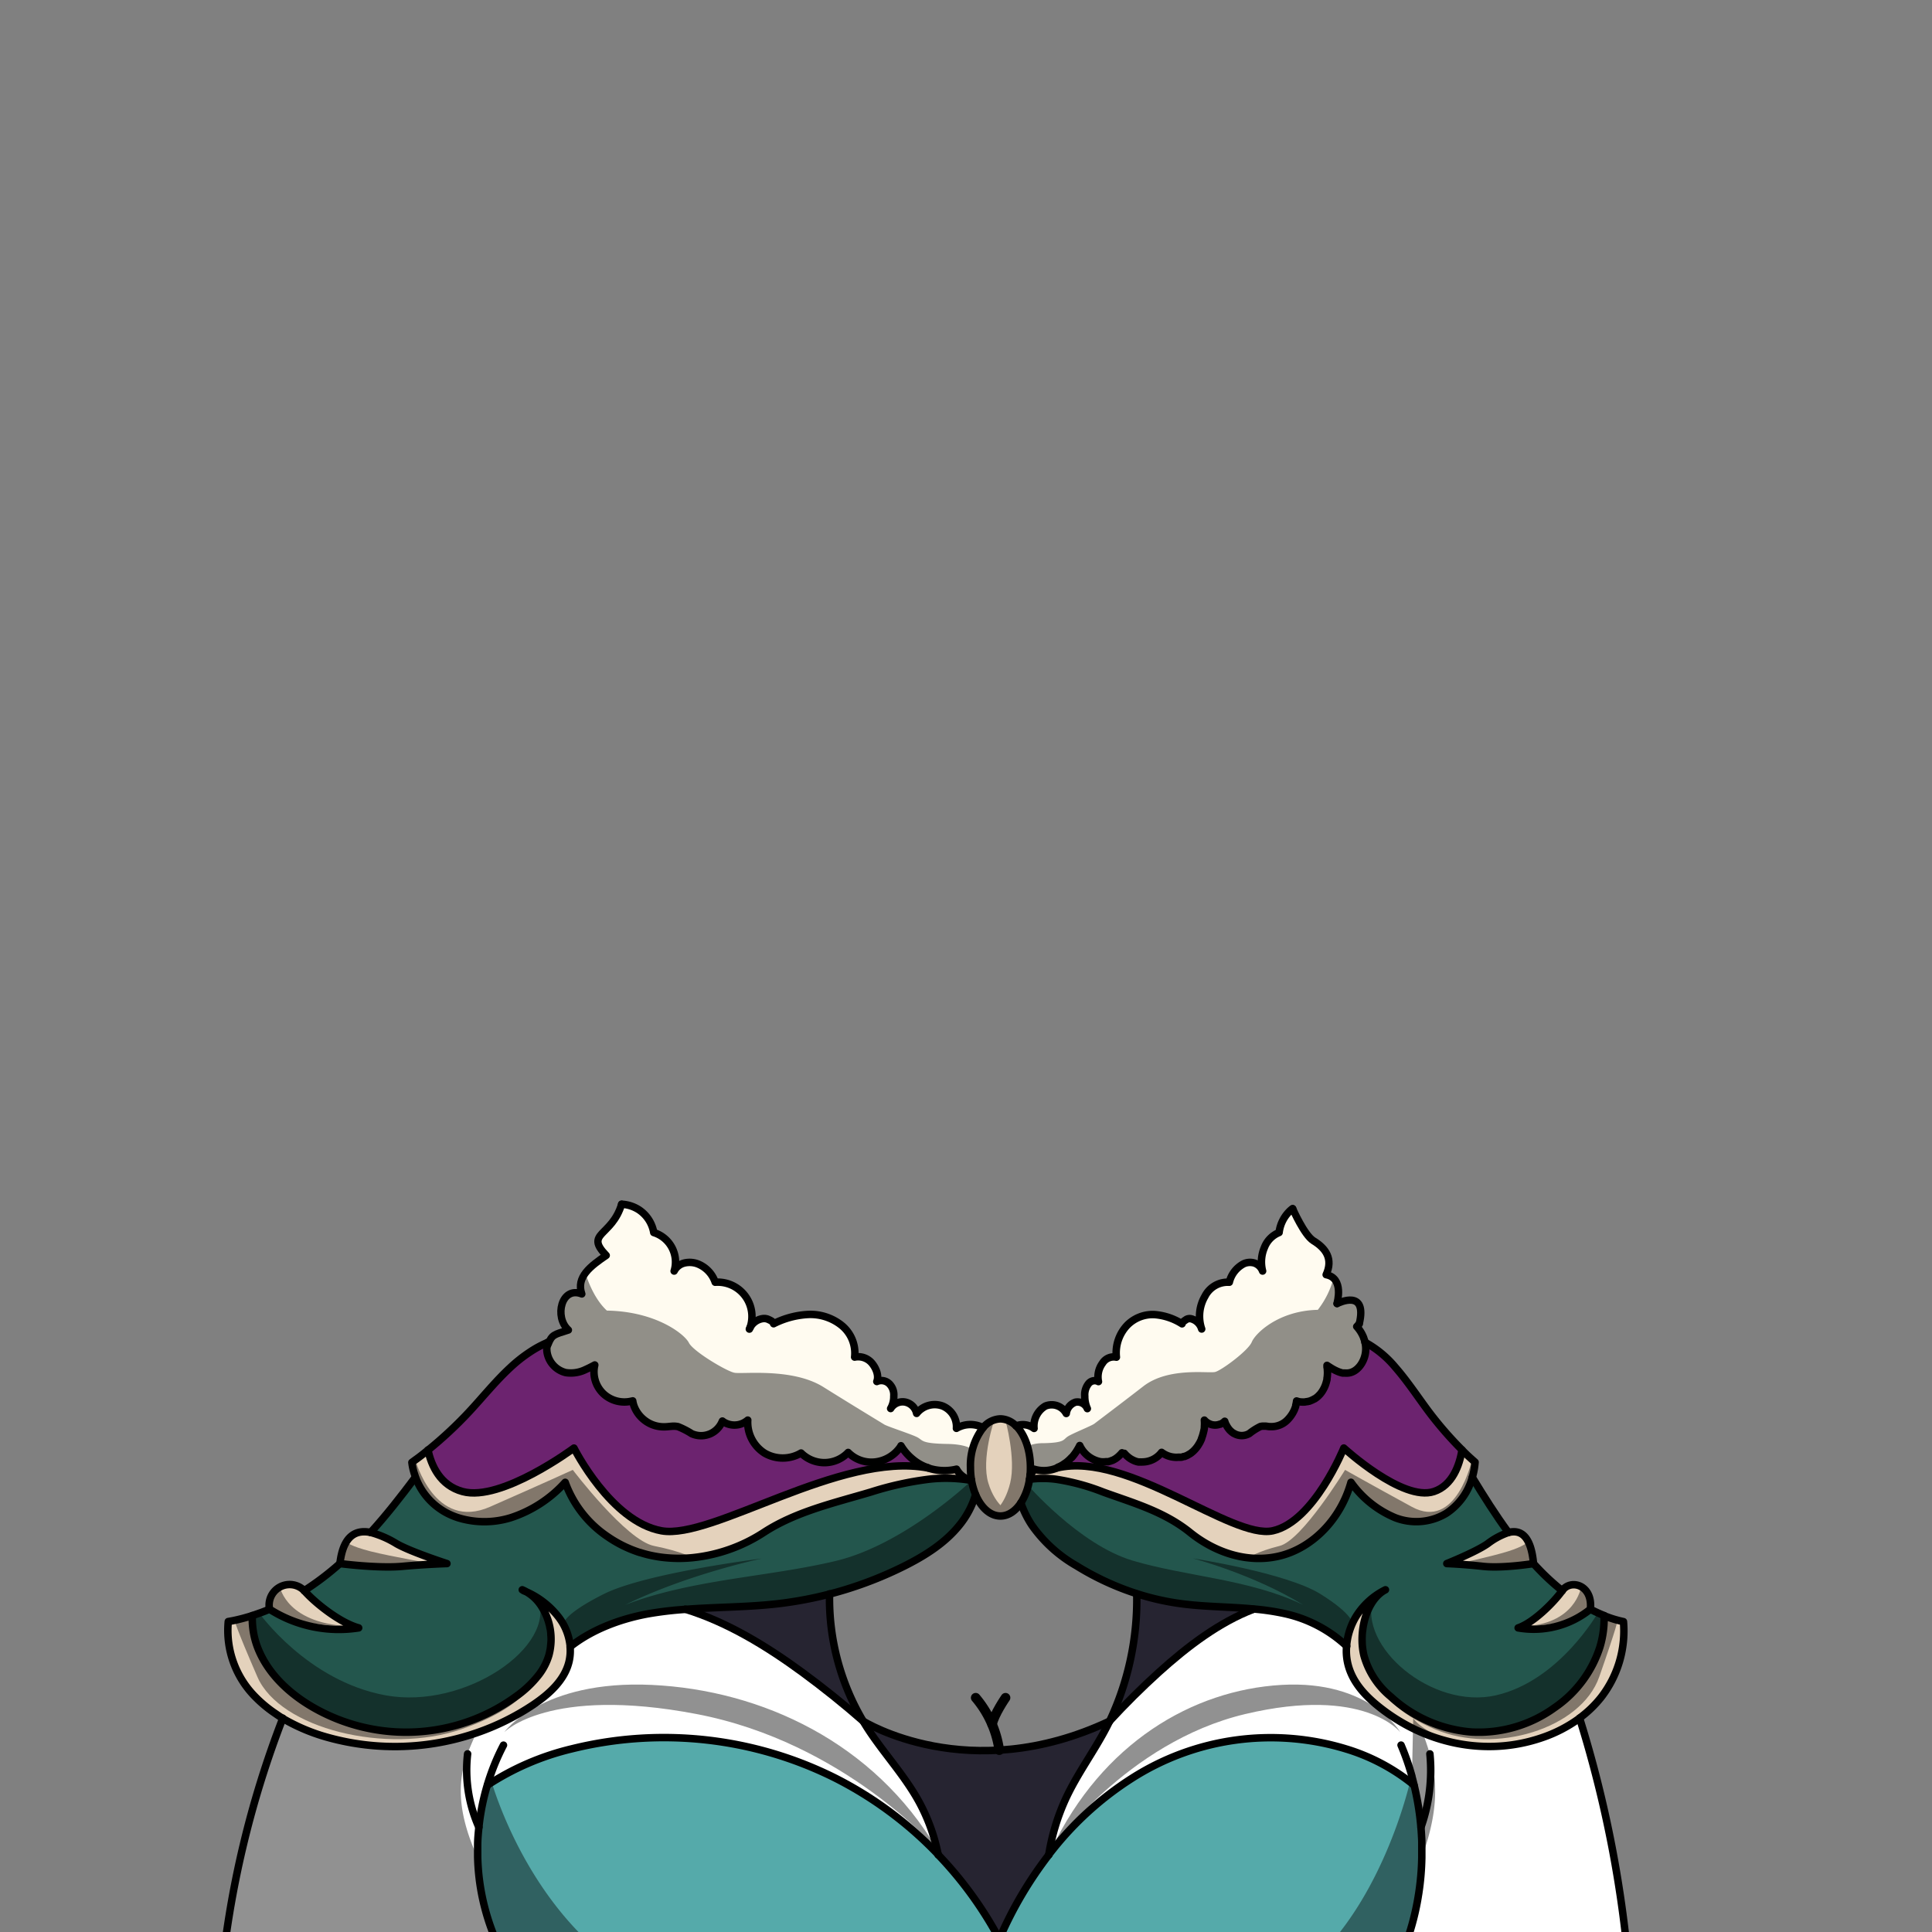 <svg xmlns="http://www.w3.org/2000/svg" viewBox="0 0 432 432">
  <rect x="0" y="0" width="432" height="432" fill="#808080" stroke="none"/>
  <defs>
    <style>.BUNTAI_OTTER_OUTFIT_BUNTAI_OTTER_OUTFIT_22_cls-1{isolation:isolate;}.BUNTAI_OTTER_OUTFIT_BUNTAI_OTTER_OUTFIT_22_cls-2{fill:#fff;}.BUNTAI_OTTER_OUTFIT_BUNTAI_OTTER_OUTFIT_22_cls-3{fill:#6c236f;}.BUNTAI_OTTER_OUTFIT_BUNTAI_OTTER_OUTFIT_22_cls-4{fill:#e4d2bc;}.BUNTAI_OTTER_OUTFIT_BUNTAI_OTTER_OUTFIT_22_cls-5{fill:#5aa;}.BUNTAI_OTTER_OUTFIT_BUNTAI_OTTER_OUTFIT_22_cls-6{fill:#fffbf0;}.BUNTAI_OTTER_OUTFIT_BUNTAI_OTTER_OUTFIT_22_cls-7{fill:#23564d;}.BUNTAI_OTTER_OUTFIT_BUNTAI_OTTER_OUTFIT_22_cls-8{fill:#262431;}.BUNTAI_OTTER_OUTFIT_BUNTAI_OTTER_OUTFIT_22_cls-10,.BUNTAI_OTTER_OUTFIT_BUNTAI_OTTER_OUTFIT_22_cls-12,.BUNTAI_OTTER_OUTFIT_BUNTAI_OTTER_OUTFIT_22_cls-9{fill:none;stroke:#000;stroke-linecap:round;stroke-linejoin:round;}.BUNTAI_OTTER_OUTFIT_BUNTAI_OTTER_OUTFIT_22_cls-9{stroke-width:1.67px;}.BUNTAI_OTTER_OUTFIT_BUNTAI_OTTER_OUTFIT_22_cls-10{stroke-width:1.64px;}.BUNTAI_OTTER_OUTFIT_BUNTAI_OTTER_OUTFIT_22_cls-11{opacity:0.43;mix-blend-mode:multiply;}.BUNTAI_OTTER_OUTFIT_BUNTAI_OTTER_OUTFIT_22_cls-12{stroke-width:2.15px;}</style>
  </defs>
  <g class="BUNTAI_OTTER_OUTFIT_BUNTAI_OTTER_OUTFIT_22_cls-1">
    <g id="outfit">
      <path class="BUNTAI_OTTER_OUTFIT_BUNTAI_OTTER_OUTFIT_22_cls-2" d="M364.42,442.71h-53.6l-.11-.06.11-.22.05-.1a58.24,58.24,0,0,0,6.17-17.9v0l.18-1.11a59,59,0,0,0,.68-8c0-.45,0-.9,0-1.35s0-.71,0-1.06,0-.63,0-.94c0-.61-.05-1.21-.08-1.8a62.34,62.34,0,0,0-1.64-11L316,399l-.61-.5a44.56,44.56,0,0,0-14.44-7.45,57.65,57.65,0,0,0-47.84,6.58,72.19,72.19,0,0,0-18.57,17.09,47.86,47.86,0,0,1,3.77-12.49c2.64-5.7,6.31-10.55,9.17-16.07.22-.43.44-.87.65-1.31q5.31-5.75,11-10.92c6.49-5.86,13.59-11.22,21.19-14.11a52.56,52.56,0,0,1,6.79,1,29.61,29.61,0,0,1,14,7.31,12.38,12.38,0,0,0,.19,3.38c.81,4.15,3.61,7.23,6.48,9.62a41.67,41.67,0,0,0,8.1,5.28c.74.37,1.49.71,2.24,1a37.21,37.21,0,0,0,26.63,1.07,30.67,30.67,0,0,0,8.44-4.36A263.53,263.53,0,0,1,364.42,442.71Z" />
      <path class="BUNTAI_OTTER_OUTFIT_BUNTAI_OTTER_OUTFIT_22_cls-3" d="M326.92,324.21c-.59,3.45-2.16,7.93-6.29,9.3-7,2.34-20.15-9.73-20.15-9.73s-6.66,16.46-15.86,18.5-32.34-17.74-48.2-14.06c.19-.08.36-.15.55-.25a10.22,10.22,0,0,0,4.33-4.67,6.44,6.44,0,0,0,4.62,3.62,5.33,5.33,0,0,0,5-2.12,5.21,5.21,0,0,0,8.53.13,5.49,5.49,0,0,0,6.64,0,8.92,8.92,0,0,0,3-7.36,3.14,3.14,0,0,0,4.59.21,4.84,4.84,0,0,0,2.27,2.89,3.43,3.43,0,0,0,3.26-.07,13.27,13.27,0,0,1,2.48-1.58,8.55,8.55,0,0,1,2.42.05,5,5,0,0,0,3.77-1.62,7.29,7.29,0,0,0,2-4.19,4.86,4.86,0,0,0,5.31-1.59,7.88,7.88,0,0,0,1.51-6.43c1.64,1.08,3.44,2.15,5.25,1.69s3.11-2.41,3.39-4.57a6.1,6.1,0,0,0-.13-2.22,23.3,23.3,0,0,1,6.79,5.6c2.68,3.06,5,6.6,7.47,9.91A81.17,81.17,0,0,0,326.92,324.21Z" />
      <path class="BUNTAI_OTTER_OUTFIT_BUNTAI_OTTER_OUTFIT_22_cls-4" d="M230.4,328.1c0,.59,0,1.18-.09,1.75,0,.28-.06.57-.1.85a13.42,13.42,0,0,1-1.94,5.35c-1.2,1.81-2.8,2.93-4.57,2.93-2.32,0-4.36-1.91-5.56-4.81a14.83,14.83,0,0,1-.9-3.15h0a17.14,17.14,0,0,1-.24-2.91,13.78,13.78,0,0,1,2.81-8.85,5.17,5.17,0,0,1,3.89-2,4.94,4.94,0,0,1,3.51,1.62h0C229.12,320.75,230.4,324.18,230.4,328.1Z" />
      <path class="BUNTAI_OTTER_OUTFIT_BUNTAI_OTTER_OUTFIT_22_cls-5" d="M317.92,414c0,.45,0,.9,0,1.35a59,59,0,0,1-.68,8l-.18,1.11v0a58.24,58.24,0,0,1-6.17,17.9l-.05.1-.11.22a48.76,48.76,0,0,1-7,9.73c-21.68,23.84-64.25,10.54-68.64,3.82-.81-1.25-1.6-2.55-2.33-3.82h0c-2.58-4.48-4.6-8.78-5.33-10.36l-.29-.64a81.13,81.13,0,0,0-3.69-7.84,87.25,87.25,0,0,1,11.07-18.81h0a72.19,72.19,0,0,1,18.57-17.09,57.65,57.65,0,0,1,47.84-6.58,44.56,44.56,0,0,1,14.44,7.45l.61.5.2.16a62.34,62.34,0,0,1,1.64,11c0,.59.06,1.19.08,1.8,0,.31,0,.62,0,.94S317.92,413.62,317.92,414Z" />
      <path class="BUNTAI_OTTER_OUTFIT_BUNTAI_OTTER_OUTFIT_22_cls-5" d="M223.44,433.54q-1.65,3.82-3,7.84a38.09,38.09,0,0,1-7.47,11c-9.94,10.19-25.56,14.27-44.93,12.49a123.56,123.56,0,0,1-43.74-12.49,51.45,51.45,0,0,1-16.65-29.08,49.4,49.4,0,0,1-.85-8.14c0-.44,0-.87,0-1.29s0-.83,0-1.25c0-1.35.13-2.71.27-4.05a51.26,51.26,0,0,1,1.88-9.41c.33-.23.67-.45,1-.66a60,60,0,0,1,17.82-7.45,84.5,84.5,0,0,1,82,23.67h0A85.35,85.35,0,0,1,223.44,433.54Z" />
      <path class="BUNTAI_OTTER_OUTFIT_BUNTAI_OTTER_OUTFIT_22_cls-6" d="M305.34,302.35c-.27,2.16-1.65,4.11-3.39,4.57a3.54,3.54,0,0,1-1.25.09l-.33,0a7.35,7.35,0,0,1-2.24-.86h0c-.49-.27-.95-.58-1.41-.88a2.51,2.51,0,0,1,0,.27v0c0,.2.06.41.08.62v.11a7.53,7.53,0,0,1-.09,1.9,7.25,7.25,0,0,1-1.55,3.51,1.88,1.88,0,0,1-.24.25l-.16.17a5.39,5.39,0,0,1-.86.67l-.06,0a3.74,3.74,0,0,1-.63.32,4.07,4.07,0,0,1-.58.22h0l-.31.08c-.21,0-.43.07-.64.09a3.11,3.11,0,0,1-.61,0h-.2a4.8,4.8,0,0,1-.64-.12h0l-.35-.11a4.51,4.51,0,0,1-.09.53c0,.15-.06.3-.1.44l0,.11a3.53,3.53,0,0,1-.15.46,3.66,3.66,0,0,1-.18.46v0h0c-.07.17-.16.34-.25.51a5.34,5.34,0,0,1-.41.68,5.6,5.6,0,0,1-.36.49q-.19.24-.42.48a5,5,0,0,1-3.77,1.62c-.27,0-.54,0-.8-.06l-.4-.05-.38,0h0a2.86,2.86,0,0,0-.82.08,13.34,13.34,0,0,0-2.49,1.58,3.61,3.61,0,0,1-.76.32h0a3.58,3.58,0,0,1-.92.13,3.42,3.42,0,0,1-1.56-.38,1.06,1.06,0,0,1-.2-.12l-.05,0a4.84,4.84,0,0,1-.46-.33l-.38-.35c-.05-.06-.11-.12-.16-.19a3,3,0,0,1-.22-.28.24.24,0,0,1-.06-.09,3.21,3.21,0,0,1-.29-.46l0,0h0c0-.06-.07-.13-.11-.2a2.39,2.39,0,0,1-.13-.28l-.09-.23a2.47,2.47,0,0,1-.1-.29,3.06,3.06,0,0,1-.76.55l-.22.1-.1,0h0a3.07,3.07,0,0,1-1.07.2,3,3,0,0,1-.59-.06,2.79,2.79,0,0,1-.85-.3,1.74,1.74,0,0,1-.26-.15,3.07,3.07,0,0,1-.5-.39c-.07-.06-.13-.14-.2-.21a9.53,9.53,0,0,1,0,1.51.5.5,0,0,1,0,.12c0,.29-.08.57-.14.86v0c-.06.24-.12.48-.19.72a1.82,1.82,0,0,1-.07.25c-.07.22-.14.43-.23.64v0c-.1.25-.21.48-.32.71a7.75,7.75,0,0,1-.79,1.27,3.76,3.76,0,0,1-.25.31,3.65,3.65,0,0,1-.27.3,6,6,0,0,1-.7.63,3.63,3.63,0,0,1-.55.35l-.23.14a3,3,0,0,1-.41.19l-.31.13-.09,0c-.15,0-.29.09-.44.12l-.22.05h-.14a.64.64,0,0,1-.2,0l-.3,0a5.46,5.46,0,0,1-3.75-1.09,5.49,5.49,0,0,1-4.29,2.15,4.65,4.65,0,0,1-1.68-.33,3.82,3.82,0,0,1-.46-.21,2.21,2.21,0,0,1-.34-.18,1.87,1.87,0,0,1-.32-.2,3.73,3.73,0,0,1-.46-.35,5.22,5.22,0,0,1-.43-.39,4.26,4.26,0,0,1-.35-.38L251,325l-.12-.15c-.11.13-.22.26-.34.38l-.22.22,0,0c-.13.13-.27.25-.4.36s-.28.22-.42.32l-.44.26-.39.19-.11.05-.3.11-.27.08a1.22,1.22,0,0,1-.26.06.78.78,0,0,1-.22,0,1.57,1.57,0,0,1-.3.05,4.85,4.85,0,0,1-1.26,0,6.46,6.46,0,0,1-4.63-3.62c-.1.2-.19.39-.3.57a4,4,0,0,1-.23.39,5.84,5.84,0,0,1-.33.53c-.16.23-.32.44-.48.65l-.06.08a5.54,5.54,0,0,1-.37.45l-.1.09c-.16.18-.34.36-.51.52l-.08.08c-.17.15-.34.3-.52.44a2.35,2.35,0,0,1-.32.23h0a7.25,7.25,0,0,1-1,.64c-.18.1-.36.17-.54.25h-.06a7.69,7.69,0,0,1-3.56.58l-.36,0a3.85,3.85,0,0,1-.49-.08l-.23,0-.53-.14a5,5,0,0,1-.88,1.34c.05-.57.08-1.16.08-1.75q0-.48,0-1c0-.16,0-.33,0-.49,0-.47-.09-.93-.17-1.38,0-.15,0-.3-.08-.45s0-.22-.07-.33c-.08-.38-.17-.74-.27-1.1s-.15-.45-.22-.67-.13-.37-.2-.54-.26-.59-.39-.87-.16-.32-.25-.47-.24-.43-.37-.62-.18-.27-.27-.4a8.08,8.08,0,0,0-.83-1,4.13,4.13,0,0,1,4,.56,5.18,5.18,0,0,1,2.52-5,3.71,3.71,0,0,1,4.68,1.66,3.05,3.05,0,0,1,2.1-2.54,2.39,2.39,0,0,1,2.61,1.45,6.48,6.48,0,0,1-.57-2.77,4,4,0,0,1,.8-2.76,1.77,1.77,0,0,1,2.26-.51,5.18,5.18,0,0,1,.91-4.13,2.94,2.94,0,0,1,3.1-1.33,9,9,0,0,1,2.38-7.11,8,8,0,0,1,6.06-2.42,13.4,13.4,0,0,1,6.24,2.07c.05-.44.67-.76,1-1a1.53,1.53,0,0,1,1.07-.12,3.33,3.33,0,0,1,2.32,2.28,8.83,8.83,0,0,1,.73-7.32,5.72,5.72,0,0,1,5.45-3.14,6.33,6.33,0,0,1,3.24-4.14,3.4,3.4,0,0,1,2.37-.15,3,3,0,0,1,1.83,1.79,8.13,8.13,0,0,1,.4-5.24,5.87,5.87,0,0,1,3.29-3.37,8.09,8.09,0,0,1,2.58-5,3.79,3.79,0,0,1,.45-.34c.12.29,2.55,5.83,4.58,7.13,2.86,1.75,4.5,4.13,2.89,7.63a3.29,3.29,0,0,1,1.66.77c1.88,1.72.83,5.43.76,5.69.32-.16,6.83-3.37,4.93,4.57a6.91,6.91,0,0,1-.51.57,8.08,8.08,0,0,1,1.56,2.53c0,.11.07.22.11.33s.13.43.18.65A6.33,6.33,0,0,1,305.34,302.35Z" />
      <path class="BUNTAI_OTTER_OUTFIT_BUNTAI_OTTER_OUTFIT_22_cls-6" d="M219.81,319.25c-.15.18-.3.36-.44.56a4.43,4.43,0,0,0-.29.42,10.48,10.48,0,0,0-1,1.92,3.66,3.66,0,0,0-.18.46,4.72,4.72,0,0,0-.18.53c-.05.16-.1.32-.14.48l-.12.43c-.1.4-.18.82-.25,1.24l-.12.81s0,.1,0,.15c0,.29-.06.58-.07.88s0,.64,0,1c0,.13,0,.26,0,.39s0,.35,0,.52,0,.42,0,.63c0,.42.09.84.15,1.24,0,0,0,.09,0,.13h-.18a5.05,5.05,0,0,1-.55-.18l-.11,0-.3-.14a3.07,3.07,0,0,1-.31-.17,1.94,1.94,0,0,1-.24-.15l-.18-.13a3,3,0,0,1-.35-.27l0,0,0,0-.3-.29a4,4,0,0,1-.38-.44,2.07,2.07,0,0,1-.17-.24c-.08-.12-.16-.24-.23-.37l-.51.11h0l-.48.08a11.25,11.25,0,0,1-3.57,0c-.3-.05-.61-.11-.91-.19s-.6-.16-.9-.26h-.06l-.68-.25a10.59,10.59,0,0,1-2.57-1.53l-.07-.06a11.57,11.57,0,0,1-2.7-3.08l0,.05a7.94,7.94,0,0,1-5.68,3.57,7.34,7.34,0,0,1-6.13-2.12,7.33,7.33,0,0,1-5.23,2.28,7.44,7.44,0,0,1-5.3-2.15,8.06,8.06,0,0,1-8.19,0,8.19,8.19,0,0,1-3.73-7.36,4.55,4.55,0,0,1-4.57.82,3.82,3.82,0,0,1-1.1-.61,1.42,1.42,0,0,1-.08.18,5.17,5.17,0,0,1-2.73,2.71l-.23.08a5,5,0,0,1-3,.14,4.8,4.8,0,0,1-.83-.29,17.58,17.58,0,0,0-3.08-1.58,5.43,5.43,0,0,0-.81-.09c-.72,0-1.45.13-2.17.14a7,7,0,0,1-4.66-1.62,7.15,7.15,0,0,1-2.16-3s0,0,0,0a5.83,5.83,0,0,1-.3-1.18,1.73,1.73,0,0,1-.31.07h0a6.9,6.9,0,0,1-6.25-1.67,6.77,6.77,0,0,1-2-6.09c0-.11,0-.23.07-.34-.63.34-1.28.67-2,1,0,0,0,0,0,0a7.51,7.51,0,0,1-4.49.71,5.61,5.61,0,0,1-4.18-4.57,4.77,4.77,0,0,1,0-1.41l.18-.21v0c.91-2.35,1.37-2.26,4.6-3.31-3.23-2.89-1.57-9.88,3-8.06a4.71,4.71,0,0,1,.76-4.65,19.41,19.41,0,0,1,4.7-4c-4.94-5.07,1.26-4.2,3.43-11.44a7.79,7.79,0,0,1,4,1.33,7.7,7.7,0,0,1,3.18,5,6.89,6.89,0,0,1,4.56,8.61,3.49,3.49,0,0,1,2.26-1.79,5.11,5.11,0,0,1,2.92.15,6.73,6.73,0,0,1,4,4.14,7.67,7.67,0,0,1,7.8,10.14,3.82,3.82,0,0,1,2.7-2,2.28,2.28,0,0,1,1.32.12c.42.19,1.2.51,1.25,1a19.34,19.34,0,0,1,7.71-2.07,11.16,11.16,0,0,1,7.48,2.42,8,8,0,0,1,2.93,7.11,4,4,0,0,1,3.84,1.33c.92,1.09,1.65,2.8,1.12,4.13a2.53,2.53,0,0,1,2.79.51,3.48,3.48,0,0,1,1,2.76,5.27,5.27,0,0,1-.7,2.77,3.15,3.15,0,0,1,3.22-1.45,3.3,3.3,0,0,1,2.59,2.54,5.16,5.16,0,0,1,5.79-1.66,5,5,0,0,1,3.11,5,6.14,6.14,0,0,1,5.55-.34A3.17,3.17,0,0,1,219.81,319.25Z" />
      <path class="BUNTAI_OTTER_OUTFIT_BUNTAI_OTTER_OUTFIT_22_cls-7" d="M355.61,359.82A20.18,20.18,0,0,1,339.46,364c3.45-1.16,8-5.72,9.87-8.35a54,54,0,0,1-6.43-6.07s-6.9,1.11-11.29.62-8.1-.62-8.1-.62,6.45-2.58,9.11-4.43a16.17,16.17,0,0,1,4.67-2.52c-2.87-3.91-5.51-8.1-8.08-12.33a14.11,14.11,0,0,1-5.75,8,13,13,0,0,1-11.54,1,23,23,0,0,1-9.84-7.9c-2.33,8.34-8.59,14.53-15.57,16.38s-14.47-.37-20.45-5.19c-5.81-4.67-12.73-6.59-19.37-9a48.55,48.55,0,0,0-10.55-2.86,23.08,23.08,0,0,0-5.93,0,13.42,13.42,0,0,1-1.94,5.35,22,22,0,0,0,2.46,5,30.92,30.92,0,0,0,10,9.08,61,61,0,0,0,13.48,6.23,56.67,56.67,0,0,0,9.45,2.17c5.53.78,11.14.72,16.68,1.25a52.56,52.56,0,0,1,6.79,1,29.61,29.61,0,0,1,14,7.31,15.1,15.1,0,0,1,2-6.51,16.23,16.23,0,0,1,6.7-6.18c-4.22,2.19-6.11,9.23-4.82,14.67a18.2,18.2,0,0,0,6,9.22,30.21,30.21,0,0,0,18,7.91,29,29,0,0,0,18.62-5.43,26.11,26.11,0,0,0,10.16-13.58,22.29,22.29,0,0,0,.93-7A31.09,31.09,0,0,1,355.61,359.82Z" />
      <path class="BUNTAI_OTTER_OUTFIT_BUNTAI_OTTER_OUTFIT_22_cls-7" d="M217.09,331h0a33.62,33.62,0,0,0-9.29-.25,71.54,71.54,0,0,0-13,2.86c-8.19,2.44-16.74,4.36-23.91,9-7.39,4.82-16.62,7.05-25.24,5.19s-16.36-8-19.24-16.38a28.11,28.11,0,0,1-12.13,7.9,19.37,19.37,0,0,1-14.26-1,14.65,14.65,0,0,1-7.1-8c-3.18,4.23-6.44,8.42-10,12.33a21.82,21.82,0,0,1,5.76,2.52c3.3,1.85,11.25,4.43,11.25,4.43s-4.56.14-10,.62S76,349.62,76,349.62A62.54,62.54,0,0,1,68,355.69c2.28,2.63,7.92,7.19,12.19,8.35a28.82,28.82,0,0,1-19.93-4.22c-1.26.54-2.54,1-3.84,1.43a18,18,0,0,0,1.14,7c2.21,5.9,7.09,10.46,12.55,13.58a41.75,41.75,0,0,0,45.24-2.48c3.25-2.36,6.27-5.37,7.38-9.22,1.58-5.44-.75-12.48-6-14.67a19.07,19.07,0,0,1,8.28,6.18,13.09,13.09,0,0,1,2.49,6.51c4.87-3.83,11.13-6.17,17.31-7.31a78.73,78.73,0,0,1,8.37-1c6.85-.53,13.77-.47,20.6-1.25a85.26,85.26,0,0,0,28.31-8.4c4.59-2.3,9.07-5.09,12.31-9.08a19.7,19.7,0,0,0,3.69-6.92,14.83,14.83,0,0,1-.9-3.15Z" />
      <path class="BUNTAI_OTTER_OUTFIT_BUNTAI_OTTER_OUTFIT_22_cls-3" d="M207.43,328.22c-19.58-3.68-48.18,16.11-59.52,14.06s-19.57-18.5-19.57-18.5-16.22,12.07-24.88,9.73c-5.1-1.37-7-5.85-7.77-9.3a89.76,89.76,0,0,0,9.2-8.57c3.08-3.31,5.91-6.85,9.22-9.91a32.63,32.63,0,0,1,4.33-3.43,23.94,23.94,0,0,1,4-2.17,4.67,4.67,0,0,0-.17.81,4.77,4.77,0,0,0,0,1.41,5.61,5.61,0,0,0,4.18,4.57,7.51,7.51,0,0,0,4.49-.71s0,0,0,0c.67-.3,1.32-.63,2-1,0,.11-.05.23-.07.34a6.77,6.77,0,0,0,2,6.09,6.9,6.9,0,0,0,6.25,1.67h0a1.73,1.73,0,0,0,.31-.07,5.83,5.83,0,0,0,.3,1.18s0,0,0,0a7.15,7.15,0,0,0,2.16,3,7,7,0,0,0,4.66,1.62c.72,0,1.45-.15,2.17-.14a5.43,5.43,0,0,1,.81.09,17.58,17.58,0,0,1,3.08,1.58,4.8,4.8,0,0,0,.83.29,5,5,0,0,0,3-.14l.23-.08a5.17,5.17,0,0,0,2.73-2.71,1.42,1.42,0,0,0,.08-.18,3.82,3.82,0,0,0,1.1.61,4.55,4.55,0,0,0,4.57-.82,8.19,8.19,0,0,0,3.73,7.36,8.06,8.06,0,0,0,8.19,0,7.44,7.44,0,0,0,5.3,2.15,7.33,7.33,0,0,0,5.23-2.28,7.34,7.34,0,0,0,6.13,2.12,7.94,7.94,0,0,0,5.68-3.57l0-.05a11.57,11.57,0,0,0,2.7,3.08l.07.06a10.59,10.59,0,0,0,2.57,1.53Z" />
      <path class="BUNTAI_OTTER_OUTFIT_BUNTAI_OTTER_OUTFIT_22_cls-2" d="M209.78,414.72a84.5,84.5,0,0,0-82-23.67A60,60,0,0,0,110,398.5c-.34.21-.68.43-1,.66a51.26,51.26,0,0,0-1.88,9.41c-.14,1.34-.23,2.7-.27,4.05,0,.42,0,.83,0,1.25s0,.85,0,1.29a49.4,49.4,0,0,0,.85,8.14,51.57,51.57,0,0,0,8.07,19.41H49.39a219.69,219.69,0,0,1,13.85-58.52,41.67,41.67,0,0,0,10.42,4.36,56,56,0,0,0,32.86-1.06,54.61,54.61,0,0,0,12.79-6.32c3.54-2.39,7-5.47,8-9.62a10.42,10.42,0,0,0,.24-3.38s0,0,0,0h0a40.21,40.21,0,0,1,17.26-7.27,78.91,78.91,0,0,1,8.38-1c9.39,2.89,18.16,8.25,26.16,14.11q7.05,5.16,13.61,10.92c.26.44.53.88.8,1.31,3.53,5.52,8.07,10.37,11.33,16.07a41.4,41.4,0,0,1,4.37,11.21h0C209.61,413.87,209.7,414.29,209.78,414.72Z" />
      <path class="BUNTAI_OTTER_OUTFIT_BUNTAI_OTTER_OUTFIT_22_cls-8" d="M263.63,358.57a56.67,56.67,0,0,1-9.45-2.17,63.69,63.69,0,0,1-6.07,28.45q5.29-5.75,11-10.92c6.49-5.86,13.59-11.22,21.19-14.11C274.77,359.29,269.16,359.35,263.63,358.57Z" />
      <path class="BUNTAI_OTTER_OUTFIT_BUNTAI_OTTER_OUTFIT_22_cls-8" d="M193,384.85c.26.45.53.88.8,1.31,3.53,5.52,8.07,10.37,11.33,16.07a41.66,41.66,0,0,1,4.65,12.49h0a85.59,85.59,0,0,1,13.66,18.81,87.49,87.49,0,0,1,11.07-18.81h0a48,48,0,0,1,3.77-12.49c2.64-5.7,6.31-10.55,9.17-16.07.22-.43.44-.86.66-1.31C216.62,399.69,193,384.85,193,384.85Z" />
      <path class="BUNTAI_OTTER_OUTFIT_BUNTAI_OTTER_OUTFIT_22_cls-8" d="M185.49,356.4a84,84,0,0,1-11.66,2.17c-6.83.78-13.75.72-20.6,1.25,9.39,2.89,18.16,8.25,26.16,14.11q7.05,5.16,13.61,10.92A53.68,53.68,0,0,1,185.49,356.4Z" />
      <path class="BUNTAI_OTTER_OUTFIT_BUNTAI_OTTER_OUTFIT_22_cls-4" d="M355.61,359.82c.58-5.47-4.44-6.76-6.28-4.13s-6.42,7.19-9.87,8.35A20.18,20.18,0,0,0,355.61,359.82Z" />
      <path class="BUNTAI_OTTER_OUTFIT_BUNTAI_OTTER_OUTFIT_22_cls-4" d="M363.05,362.58a25.47,25.47,0,0,1-4.33-1.33,22.29,22.29,0,0,1-.93,7,26.11,26.11,0,0,1-10.16,13.58A29,29,0,0,1,329,387.28a30.21,30.21,0,0,1-18-7.91,18.2,18.2,0,0,1-6-9.22c-1.29-5.44.6-12.48,4.82-14.67a16.23,16.23,0,0,0-6.7,6.18,15.1,15.1,0,0,0-2,6.51,12.36,12.36,0,0,0,.19,3.38c.82,4.15,3.61,7.23,6.48,9.62,10.69,8.88,24.56,11.65,37,7.39a31,31,0,0,0,8.44-4.37,25.05,25.05,0,0,0,4.88-4.68A24.19,24.19,0,0,0,363.05,362.58Z" />
      <path class="BUNTAI_OTTER_OUTFIT_BUNTAI_OTTER_OUTFIT_22_cls-4" d="M331.61,350.24c4.39.49,11.29-.62,11.29-.62h0c-.61-6.55-3.11-7.58-5.61-6.94a16.17,16.17,0,0,0-4.67,2.52c-2.66,1.85-9.11,4.43-9.11,4.43S327.2,349.76,331.61,350.24Z" />
      <path class="BUNTAI_OTTER_OUTFIT_BUNTAI_OTTER_OUTFIT_22_cls-4" d="M311.92,339.33a13,13,0,0,0,11.54-1,14.11,14.11,0,0,0,5.75-8,16.5,16.5,0,0,0,.62-3.39c-1-.88-2-1.79-2.91-2.74-.59,3.45-2.16,7.93-6.29,9.3-7,2.34-20.15-9.73-20.15-9.73s-6.66,16.46-15.86,18.5-32.34-17.74-48.2-14.06h0a7.61,7.61,0,0,1-5.17.28,4.82,4.82,0,0,1-.89,1.34c0,.29-.06.57-.1.85a23.08,23.08,0,0,1,5.93,0,48.55,48.55,0,0,1,10.55,2.86c6.64,2.44,13.56,4.36,19.37,9,6,4.82,13.46,7.05,20.45,5.19s13.24-8,15.57-16.38A23,23,0,0,0,311.92,339.33Z" />
      <path class="BUNTAI_OTTER_OUTFIT_BUNTAI_OTTER_OUTFIT_22_cls-4" d="M213.88,328.51a11.49,11.49,0,0,1-6.39-.28h-.06c-19.58-3.68-48.19,16.11-59.52,14.06s-19.57-18.5-19.57-18.5-16.22,12.07-24.88,9.73c-5.11-1.37-7-5.85-7.78-9.3-1.16,1-2.36,1.86-3.58,2.74a13,13,0,0,0,.76,3.39,14.65,14.65,0,0,0,7.1,8,19.37,19.37,0,0,0,14.26,1,28.11,28.11,0,0,0,12.13-7.9c2.88,8.34,10.61,14.53,19.24,16.38s17.85-.37,25.24-5.19c7.17-4.67,15.72-6.59,23.91-9a71.54,71.54,0,0,1,13-2.86,33.62,33.62,0,0,1,9.29.25A5.09,5.09,0,0,1,213.88,328.51Z" />
      <path class="BUNTAI_OTTER_OUTFIT_BUNTAI_OTTER_OUTFIT_22_cls-4" d="M127.3,371.55c-1,4.15-4.45,7.23-8,9.62a54.61,54.61,0,0,1-12.79,6.32,56,56,0,0,1-32.86,1.06,41.67,41.67,0,0,1-10.42-4.36q-.77-.45-1.5-1l0,0a28.87,28.87,0,0,1-4.49-3.7,21.1,21.1,0,0,1-6.13-16.93c.46-.08.92-.16,1.38-.26a40.7,40.7,0,0,0,4-1.07,18.22,18.22,0,0,0,1.13,7c2.22,5.89,7.1,10.46,12.56,13.58a41.75,41.75,0,0,0,45.24-2.48,24,24,0,0,0,5.18-4.92,13.49,13.49,0,0,0,2.2-4.3,13.7,13.7,0,0,0-1.85-11.25v0l-.21-.29a9.58,9.58,0,0,0-3.51-2.94,22.6,22.6,0,0,1,3.12,1.64h0a17.19,17.19,0,0,1,4.78,4.37,14.06,14.06,0,0,1,1,1.53,12.73,12.73,0,0,1,1.49,4.7,1.41,1.41,0,0,1,0,.28A10.42,10.42,0,0,1,127.3,371.55Z" />
      <path class="BUNTAI_OTTER_OUTFIT_BUNTAI_OTTER_OUTFIT_22_cls-4" d="M89.9,350.24c5.43-.48,10-.62,10-.62s-8-2.58-11.25-4.43a21.82,21.82,0,0,0-5.76-2.52c-3.08-.65-6.17.39-6.92,6.94h0S84.47,350.73,89.9,350.24Z" />
      <path class="BUNTAI_OTTER_OUTFIT_BUNTAI_OTTER_OUTFIT_22_cls-4" d="M80.2,364c-4.27-1.16-9.91-5.72-12.19-8.35a4.59,4.59,0,0,0-7.74,4.13A28.82,28.82,0,0,0,80.2,364Z" />
      <path class="BUNTAI_OTTER_OUTFIT_BUNTAI_OTTER_OUTFIT_22_cls-9" d="M217.09,331l.15,0" />
      <path class="BUNTAI_OTTER_OUTFIT_BUNTAI_OTTER_OUTFIT_22_cls-9" d="M207.49,328.23a11.49,11.49,0,0,0,6.39.28,5.09,5.09,0,0,0,3.18,2.47" />
      <path class="BUNTAI_OTTER_OUTFIT_BUNTAI_OTTER_OUTFIT_22_cls-9" d="M122.49,300.13a4.67,4.67,0,0,0-.17.81,4.77,4.77,0,0,0,0,1.41,5.61,5.61,0,0,0,4.18,4.57,7.51,7.51,0,0,0,4.49-.71s0,0,0,0c.67-.3,1.32-.63,2-1,0,.11-.05.23-.07.34a6.77,6.77,0,0,0,2,6.09,6.9,6.9,0,0,0,6.25,1.67h0a1.73,1.73,0,0,0,.31-.07,5.83,5.83,0,0,0,.3,1.18s0,0,0,0a7.15,7.15,0,0,0,2.16,3,7,7,0,0,0,4.66,1.62c.72,0,1.45-.15,2.17-.14a5.43,5.43,0,0,1,.81.09,17.58,17.58,0,0,1,3.08,1.58,4.8,4.8,0,0,0,.83.29,5,5,0,0,0,3-.14l.23-.08a5.17,5.17,0,0,0,2.73-2.71,1.42,1.42,0,0,0,.08-.18,3.82,3.82,0,0,0,1.1.61,4.55,4.55,0,0,0,4.57-.82,8.19,8.19,0,0,0,3.73,7.36,8.06,8.06,0,0,0,8.19,0,7.44,7.44,0,0,0,5.3,2.15,7.33,7.33,0,0,0,5.23-2.28,7.34,7.34,0,0,0,6.13,2.12,7.94,7.94,0,0,0,5.68-3.57l0-.05a11.57,11.57,0,0,0,2.7,3.08l.07.06a10.59,10.59,0,0,0,2.57,1.53l.68.25" />
      <path class="BUNTAI_OTTER_OUTFIT_BUNTAI_OTTER_OUTFIT_22_cls-9" d="M139,269.27a7.79,7.79,0,0,1,4,1.33,7.7,7.7,0,0,1,3.18,5,6.89,6.89,0,0,1,4.56,8.61,3.49,3.49,0,0,1,2.26-1.79,5.11,5.11,0,0,1,2.92.15,6.73,6.73,0,0,1,4,4.14,7.67,7.67,0,0,1,7.8,10.14" />
      <path class="BUNTAI_OTTER_OUTFIT_BUNTAI_OTTER_OUTFIT_22_cls-9" d="M167.56,297.19a1.87,1.87,0,0,1,.15-.32,3.82,3.82,0,0,1,2.7-2,2.28,2.28,0,0,1,1.32.12c.42.19,1.2.51,1.25,1a19.34,19.34,0,0,1,7.71-2.07,11.16,11.16,0,0,1,7.48,2.42,8,8,0,0,1,2.93,7.11,4,4,0,0,1,3.84,1.33c.92,1.09,1.65,2.8,1.12,4.13a2.53,2.53,0,0,1,2.79.51,3.48,3.48,0,0,1,1,2.76,5.27,5.27,0,0,1-.7,2.77,3.15,3.15,0,0,1,3.22-1.45,3.3,3.3,0,0,1,2.59,2.54,5.16,5.16,0,0,1,5.79-1.66,5,5,0,0,1,3.11,5,6.14,6.14,0,0,1,5.55-.34,3.17,3.17,0,0,1,.42.19" />
      <path class="BUNTAI_OTTER_OUTFIT_BUNTAI_OTTER_OUTFIT_22_cls-9" d="M217.24,331h-.18a33.6,33.6,0,0,0-9.29-.25,71.26,71.26,0,0,0-13,2.86c-8.19,2.44-16.75,4.36-23.91,9a35.86,35.86,0,0,1-16,5.69,30.8,30.8,0,0,1-6.65-.06h0c-.87-.1-1.73-.25-2.59-.43s-1.66-.4-2.48-.66l-.06,0a27.26,27.26,0,0,1-7.2-3.54,24.75,24.75,0,0,1-9.41-11.91l-.09-.25a28.11,28.11,0,0,1-12.13,7.9,19.94,19.94,0,0,1-11.87,0,16,16,0,0,1-2.39-1,12.63,12.63,0,0,1-1.37-.81l0,0a14.7,14.7,0,0,1-5.69-7.19c-.08-.21-.15-.43-.21-.64A12.19,12.19,0,0,1,92.1,327l.76-.56c1-.7,1.9-1.43,2.83-2.18a89.76,89.76,0,0,0,9.2-8.57c3.08-3.31,5.91-6.85,9.22-9.91a32.63,32.63,0,0,1,4.33-3.43,23.94,23.94,0,0,1,4-2.17" />
      <path class="BUNTAI_OTTER_OUTFIT_BUNTAI_OTTER_OUTFIT_22_cls-9" d="M68,355.69A62.54,62.54,0,0,0,76,349.62" />
      <path class="BUNTAI_OTTER_OUTFIT_BUNTAI_OTTER_OUTFIT_22_cls-9" d="M92.86,330.34c-3.18,4.23-6.44,8.42-10,12.33" />
      <path class="BUNTAI_OTTER_OUTFIT_BUNTAI_OTTER_OUTFIT_22_cls-9" d="M60.27,359.82c-1.26.54-2.54,1-3.84,1.43" />
      <path class="BUNTAI_OTTER_OUTFIT_BUNTAI_OTTER_OUTFIT_22_cls-9" d="M116.78,355.48l.38.17a9.58,9.58,0,0,1,3.51,2.94l.21.29v0a13.7,13.7,0,0,1,1.85,11.25,13.49,13.49,0,0,1-2.2,4.3,24,24,0,0,1-5.18,4.92,41.75,41.75,0,0,1-45.24,2.48c-5.46-3.12-10.34-7.69-12.56-13.58a18.22,18.22,0,0,1-1.13-7,40.7,40.7,0,0,1-4,1.07c-.46.1-.92.18-1.38.26a21.1,21.1,0,0,0,6.13,16.93,28.87,28.87,0,0,0,4.49,3.7l0,0q.73.51,1.5,1a41.82,41.82,0,0,0,10.42,4.36,56,56,0,0,0,32.86-1.06,54.61,54.61,0,0,0,12.79-6.32c3.54-2.39,7-5.47,8-9.62a10.42,10.42,0,0,0,.24-3.38,1.41,1.41,0,0,0,0-.28,12.73,12.73,0,0,0-1.49-4.7,14.06,14.06,0,0,0-1-1.53,18.8,18.8,0,0,0-7.9-6" />
      <path class="BUNTAI_OTTER_OUTFIT_BUNTAI_OTTER_OUTFIT_22_cls-9" d="M63.24,384.19a219.69,219.69,0,0,0-13.85,58.52h66.34" />
      <path class="BUNTAI_OTTER_OUTFIT_BUNTAI_OTTER_OUTFIT_22_cls-9" d="M127.55,368.17c4.87-3.83,11.13-6.17,17.31-7.31a78.73,78.73,0,0,1,8.37-1c6.85-.53,13.77-.47,20.6-1.25a85.26,85.26,0,0,0,28.31-8.4c4.59-2.3,9.07-5.09,12.31-9.08a19.7,19.7,0,0,0,3.69-6.92" />
      <path class="BUNTAI_OTTER_OUTFIT_BUNTAI_OTTER_OUTFIT_22_cls-9" d="M220.45,441.38a38.09,38.09,0,0,1-7.47,11c-9.94,10.19-25.56,14.27-44.93,12.49a123.56,123.56,0,0,1-43.74-12.49,51.45,51.45,0,0,1-16.65-29.08,49.4,49.4,0,0,1-.85-8.14c0-.44,0-.87,0-1.29s0-.83,0-1.25c0-1.35.13-2.71.27-4.05a51.26,51.26,0,0,1,1.88-9.41c.19-.65.4-1.3.62-1.94v0a49.68,49.68,0,0,1,3-7" />
      <path class="BUNTAI_OTTER_OUTFIT_BUNTAI_OTTER_OUTFIT_22_cls-9" d="M107.08,408.57a31.31,31.31,0,0,1-2.52-16.4" />
      <path class="BUNTAI_OTTER_OUTFIT_BUNTAI_OTTER_OUTFIT_22_cls-9" d="M209.78,414.73a85.59,85.59,0,0,1,13.66,18.81,82.26,82.26,0,0,1,3.69,7.84s2.38,5.36,5.62,11" />
      <path class="BUNTAI_OTTER_OUTFIT_BUNTAI_OTTER_OUTFIT_22_cls-9" d="M109,399.16a59.66,59.66,0,0,1,18.83-8.11,85.61,85.61,0,0,1,59.05,6.59,84.76,84.76,0,0,1,22.94,17.08" />
      <path class="BUNTAI_OTTER_OUTFIT_BUNTAI_OTTER_OUTFIT_22_cls-9" d="M185.49,356.4A53.68,53.68,0,0,0,193,384.85c.26.45.53.88.8,1.31,3.53,5.52,8.07,10.37,11.33,16.07a41.66,41.66,0,0,1,4.65,12.49h0" />
      <path class="BUNTAI_OTTER_OUTFIT_BUNTAI_OTTER_OUTFIT_22_cls-9" d="M153.23,359.82c9.39,2.89,18.16,8.25,26.16,14.11q7.05,5.18,13.61,10.92s23.62,14.84,55.11,0" />
      <path class="BUNTAI_OTTER_OUTFIT_BUNTAI_OTTER_OUTFIT_22_cls-9" d="M207.49,328.23h-.06c-19.58-3.68-48.19,16.11-59.52,14.06s-19.57-18.5-19.57-18.5-16.22,12.07-24.88,9.73c-5.11-1.37-7-5.85-7.78-9.3" />
      <path class="BUNTAI_OTTER_OUTFIT_BUNTAI_OTTER_OUTFIT_22_cls-9" d="M76,349.62s8.51,1.11,13.94.62,10-.62,10-.62-8-2.58-11.25-4.43a21.82,21.82,0,0,0-5.76-2.52c-3.08-.65-6.17.39-6.92,6.94Z" />
      <path class="BUNTAI_OTTER_OUTFIT_BUNTAI_OTTER_OUTFIT_22_cls-9" d="M60.27,359.82A28.82,28.82,0,0,0,80.2,364c-4.27-1.16-9.91-5.72-12.19-8.35A4.59,4.59,0,0,0,60.27,359.82Z" />
      <path class="BUNTAI_OTTER_OUTFIT_BUNTAI_OTTER_OUTFIT_22_cls-9" d="M303.88,296.05a6.91,6.91,0,0,1-.51.57,8.08,8.08,0,0,1,1.56,2.53c0,.11.07.22.11.33s.13.43.18.65a6.33,6.33,0,0,1,.12,2.22c-.27,2.16-1.65,4.11-3.39,4.57a3.54,3.54,0,0,1-1.25.09l-.33,0-.15,0a2.49,2.49,0,0,1-.37-.09c-.2-.06-.41-.13-.61-.21a10.21,10.21,0,0,1-1.11-.53h0c-.49-.27-.95-.58-1.41-.88a1.26,1.26,0,0,1,0,.27v0c0,.19.06.38.08.58v.15a7.45,7.45,0,0,1,0,1.25,4.62,4.62,0,0,1-.08.65l0,.18c0,.15-.06.3-.1.45a7.45,7.45,0,0,1-.42,1.26c-.09.2-.19.39-.29.58a5.55,5.55,0,0,1-.29.48,5.84,5.84,0,0,1-.42.56,1.88,1.88,0,0,1-.24.25l-.16.17a5.39,5.39,0,0,1-.86.67l-.06,0a2.24,2.24,0,0,1-.37.2,1.51,1.51,0,0,1-.26.12,4.5,4.5,0,0,1-.51.2l-.07,0h0l-.31.08c-.21,0-.43.07-.64.09a3.11,3.11,0,0,1-.61,0h-.2a4.8,4.8,0,0,1-.64-.12h0l-.35-.11a4.51,4.51,0,0,1-.09.53c0,.13-.05.26-.09.38a.13.13,0,0,1,0,.06l0,.11a3.53,3.53,0,0,1-.15.46c-.05.15-.1.28-.16.42a.08.08,0,0,1,0,0v0h0c-.07.17-.16.34-.25.51a5.34,5.34,0,0,1-.41.68,5.6,5.6,0,0,1-.36.49q-.19.24-.42.48a5,5,0,0,1-3.77,1.62c-.26,0-.53,0-.8-.06l-.4-.05-.37,0h0a2.86,2.86,0,0,0-.82.08,13.34,13.34,0,0,0-2.49,1.58,3.61,3.61,0,0,1-.76.32h0a3.58,3.58,0,0,1-.92.13,3.42,3.42,0,0,1-1.56-.38,1.06,1.06,0,0,1-.2-.12l-.05,0a4.84,4.84,0,0,1-.46-.33l-.38-.35c-.05-.06-.11-.12-.16-.19a3,3,0,0,1-.22-.28.24.24,0,0,1-.06-.09l-.16-.23a1.71,1.71,0,0,1-.13-.23h0s0,0,0,0h0c0-.06-.07-.13-.11-.2a2.39,2.39,0,0,1-.13-.28l-.09-.23a2.47,2.47,0,0,1-.1-.29,3.06,3.06,0,0,1-.76.55l-.22.1-.1,0h0a3.07,3.07,0,0,1-1.07.2,3,3,0,0,1-.59-.06,1.78,1.78,0,0,1-.38-.1l-.19-.07-.28-.13a1.74,1.74,0,0,1-.26-.15,3.07,3.07,0,0,1-.5-.39c-.07-.06-.13-.14-.2-.21a9.53,9.53,0,0,1,0,1.51.5.5,0,0,1,0,.12c0,.29-.08.57-.14.86v0c-.06.24-.12.48-.19.72a1.82,1.82,0,0,1-.07.25c-.07.22-.14.43-.23.64v0a.2.2,0,0,1,0,.08,1.39,1.39,0,0,1-.12.28c-.05.12-.11.24-.16.35a5.82,5.82,0,0,1-.34.6,5.22,5.22,0,0,1-.45.67,3.76,3.76,0,0,1-.25.31,3.65,3.65,0,0,1-.27.3c-.11.11-.22.23-.34.33l-.36.3a3.63,3.63,0,0,1-.55.35l-.23.14a3,3,0,0,1-.41.19l-.31.13-.09,0c-.15,0-.29.09-.44.12l-.22.05h-.14a.64.64,0,0,1-.2,0l-.3,0a5.46,5.46,0,0,1-3.75-1.09,5.49,5.49,0,0,1-4.29,2.15,3,3,0,0,1-.52,0,1.09,1.09,0,0,1-.25,0,.45.45,0,0,1-.16,0l-.34-.08-.41-.14a3.82,3.82,0,0,1-.46-.21,2.21,2.21,0,0,1-.34-.18,2.14,2.14,0,0,1-.32-.2,3.73,3.73,0,0,1-.46-.35,5.22,5.22,0,0,1-.43-.39,4.26,4.26,0,0,1-.35-.38L251,325l-.12-.15c-.11.13-.22.26-.34.38l-.22.22,0,0c-.13.13-.27.25-.4.36s-.28.22-.42.32l-.44.26-.32.16-.07,0-.11.05-.3.11-.27.08h0l-.23.05h0l-.14,0h0l-.15,0-.15,0a4.85,4.85,0,0,1-1.26,0,6.46,6.46,0,0,1-4.63-3.62c-.1.2-.19.39-.3.57a4,4,0,0,1-.23.39,5.84,5.84,0,0,1-.33.53c-.15.22-.31.44-.48.65l-.06.08a5.54,5.54,0,0,1-.37.45l-.05,0,0,0c-.16.18-.33.35-.51.52l-.08.08c-.17.15-.34.3-.52.44a2.35,2.35,0,0,1-.32.23h0l-.5.34a5.39,5.39,0,0,1-.52.3c-.18.1-.36.17-.54.25" />
      <path class="BUNTAI_OTTER_OUTFIT_BUNTAI_OTTER_OUTFIT_22_cls-9" d="M230.31,329.85a4.82,4.82,0,0,0,.89-1.34,7.61,7.61,0,0,0,5.17-.28" />
      <path class="BUNTAI_OTTER_OUTFIT_BUNTAI_OTTER_OUTFIT_22_cls-9" d="M227.22,318.84a4.13,4.13,0,0,1,4,.56,5.18,5.18,0,0,1,2.52-5,3.71,3.71,0,0,1,4.68,1.66,3.05,3.05,0,0,1,2.1-2.54,2.39,2.39,0,0,1,2.61,1.45,6.48,6.48,0,0,1-.57-2.77,4,4,0,0,1,.8-2.76,1.77,1.77,0,0,1,2.26-.51,5.18,5.18,0,0,1,.91-4.13,2.94,2.94,0,0,1,3.1-1.33,9,9,0,0,1,2.38-7.11,8,8,0,0,1,6.06-2.42,13.4,13.4,0,0,1,6.24,2.07c.05-.44.67-.76,1-1a1.53,1.53,0,0,1,1.07-.12,3.33,3.33,0,0,1,2.32,2.28,8.83,8.83,0,0,1,.73-7.32,5.72,5.72,0,0,1,5.45-3.14,6.33,6.33,0,0,1,3.24-4.14,3.4,3.4,0,0,1,2.37-.15,3,3,0,0,1,1.83,1.79,8.13,8.13,0,0,1,.4-5.24,5.87,5.87,0,0,1,3.29-3.37,8.09,8.09,0,0,1,2.58-5,3.79,3.79,0,0,1,.45-.34" />
      <path class="BUNTAI_OTTER_OUTFIT_BUNTAI_OTTER_OUTFIT_22_cls-10" d="M122.32,300.94l.18-.22c.91-2.36,1.37-2.27,4.6-3.32-3.23-2.89-1.57-9.88,3-8.06-1.35-3.79,2-6.27,5.46-8.63-4.94-5.07,1.26-4.2,3.43-11.44" />
      <path class="BUNTAI_OTTER_OUTFIT_BUNTAI_OTTER_OUTFIT_22_cls-10" d="M299,291.48c.32-.16,6.83-3.37,4.93,4.57" />
      <path class="BUNTAI_OTTER_OUTFIT_BUNTAI_OTTER_OUTFIT_22_cls-10" d="M298.94,291.49h0c.09-.31,1.62-5.72-2.42-6.46,1.61-3.5,0-5.88-2.89-7.63-2-1.3-4.46-6.84-4.58-7.13" />
      <path class="BUNTAI_OTTER_OUTFIT_BUNTAI_OTTER_OUTFIT_22_cls-9" d="M305.21,300.13a23.3,23.3,0,0,1,6.79,5.6c2.68,3.06,5,6.6,7.47,9.91a81.17,81.17,0,0,0,7.45,8.57c.95,1,1.92,1.86,2.91,2.74a16.5,16.5,0,0,1-.62,3.39,14.11,14.11,0,0,1-5.75,8,13,13,0,0,1-11.54,1,23,23,0,0,1-9.84-7.9c-2.33,8.34-8.59,14.53-15.57,16.38s-14.47-.37-20.45-5.19c-5.81-4.67-12.73-6.59-19.37-9a48.55,48.55,0,0,0-10.55-2.86,23.08,23.08,0,0,0-5.93,0" />
      <path class="BUNTAI_OTTER_OUTFIT_BUNTAI_OTTER_OUTFIT_22_cls-9" d="M342.9,349.62a54,54,0,0,0,6.43,6.07" />
      <path class="BUNTAI_OTTER_OUTFIT_BUNTAI_OTTER_OUTFIT_22_cls-9" d="M337.29,342.67c-2.87-3.91-5.51-8.1-8.08-12.33" />
      <path class="BUNTAI_OTTER_OUTFIT_BUNTAI_OTTER_OUTFIT_22_cls-9" d="M358.72,361.25a31.09,31.09,0,0,1-3.11-1.43h0" />
      <path class="BUNTAI_OTTER_OUTFIT_BUNTAI_OTTER_OUTFIT_22_cls-9" d="M353.2,384.19a31,31,0,0,1-8.44,4.37c-12.41,4.26-26.28,1.49-37-7.39-2.87-2.39-5.66-5.47-6.48-9.62a12.36,12.36,0,0,1-.19-3.38,15.1,15.1,0,0,1,2-6.51,16.23,16.23,0,0,1,6.7-6.18c-4.22,2.19-6.11,9.23-4.82,14.67a18.2,18.2,0,0,0,6,9.22,30.21,30.21,0,0,0,18,7.91,29,29,0,0,0,18.62-5.43,26.11,26.11,0,0,0,10.16-13.58,22.29,22.29,0,0,0,.93-7,25.47,25.47,0,0,0,4.33,1.33,24.19,24.19,0,0,1-5,16.93,25.05,25.05,0,0,1-4.88,4.68" />
      <path class="BUNTAI_OTTER_OUTFIT_BUNTAI_OTTER_OUTFIT_22_cls-9" d="M353.2,384.19a263.53,263.53,0,0,1,11.22,58.52H310.83" />
      <path class="BUNTAI_OTTER_OUTFIT_BUNTAI_OTTER_OUTFIT_22_cls-9" d="M228.27,336.05a22,22,0,0,0,2.46,5,30.92,30.92,0,0,0,10,9.08,61,61,0,0,0,13.48,6.23,56.67,56.67,0,0,0,9.45,2.17c5.53.78,11.14.72,16.68,1.25a52.56,52.56,0,0,1,6.79,1,29.61,29.61,0,0,1,14,7.31" />
      <path class="BUNTAI_OTTER_OUTFIT_BUNTAI_OTTER_OUTFIT_22_cls-9" d="M303.73,452.38a48.76,48.76,0,0,0,7-9.73l.11-.22.05-.1a58.24,58.24,0,0,0,6.17-17.9v0l.18-1.11a59,59,0,0,0,.68-8c0-.45,0-.9,0-1.35s0-.71,0-1.06,0-.63,0-.94c0-.61-.05-1.21-.08-1.8a62.34,62.34,0,0,0-1.64-11c-.15-.63-.31-1.26-.48-1.88l0-.08v0a55.41,55.41,0,0,0-2.44-7" />
      <path class="BUNTAI_OTTER_OUTFIT_BUNTAI_OTTER_OUTFIT_22_cls-9" d="M319.73,392.17a38,38,0,0,1-2,16.4" />
      <path class="BUNTAI_OTTER_OUTFIT_BUNTAI_OTTER_OUTFIT_22_cls-9" d="M234.51,414.72a72.13,72.13,0,0,1,18.57-17.08,57.62,57.62,0,0,1,47.84-6.59,44.15,44.15,0,0,1,15.25,8.11" />
      <path class="BUNTAI_OTTER_OUTFIT_BUNTAI_OTTER_OUTFIT_22_cls-9" d="M220.46,441.38c.88-2.67,1.88-5.29,3-7.84a87.49,87.49,0,0,1,11.07-18.81" />
      <path class="BUNTAI_OTTER_OUTFIT_BUNTAI_OTTER_OUTFIT_22_cls-9" d="M234.51,414.73h0a48,48,0,0,1,3.77-12.49c2.64-5.7,6.31-10.55,9.17-16.07.22-.43.44-.86.66-1.31a63.69,63.69,0,0,0,6.07-28.45" />
      <path class="BUNTAI_OTTER_OUTFIT_BUNTAI_OTTER_OUTFIT_22_cls-9" d="M248.11,384.85q5.29-5.75,11-10.92c6.49-5.86,13.59-11.22,21.19-14.11" />
      <path class="BUNTAI_OTTER_OUTFIT_BUNTAI_OTTER_OUTFIT_22_cls-9" d="M326.92,324.21c-.59,3.45-2.16,7.93-6.29,9.3-7,2.34-20.15-9.73-20.15-9.73s-6.66,16.46-15.86,18.5-32.34-17.74-48.2-14.06h0" />
      <path class="BUNTAI_OTTER_OUTFIT_BUNTAI_OTTER_OUTFIT_22_cls-9" d="M342.9,349.62s-6.9,1.11-11.29.62-8.1-.62-8.1-.62,6.45-2.58,9.11-4.43a16.17,16.17,0,0,1,4.67-2.52c2.5-.64,5,.39,5.61,6.94Z" />
      <path class="BUNTAI_OTTER_OUTFIT_BUNTAI_OTTER_OUTFIT_22_cls-9" d="M355.61,359.82A20.18,20.18,0,0,1,339.46,364c3.45-1.16,8-5.72,9.87-8.35S356.19,354.35,355.61,359.82Z" />
      <path class="BUNTAI_OTTER_OUTFIT_BUNTAI_OTTER_OUTFIT_22_cls-9" d="M227.22,318.84c1.9,1.91,3.18,5.34,3.18,9.26,0,.59,0,1.18-.09,1.75,0,.28-.06.57-.1.85a13.42,13.42,0,0,1-1.94,5.35c-1.2,1.81-2.8,2.93-4.57,2.93-2.32,0-4.36-1.91-5.56-4.81a14.83,14.83,0,0,1-.9-3.15h0a17.14,17.14,0,0,1-.24-2.91,13.78,13.78,0,0,1,2.81-8.85,5.17,5.17,0,0,1,3.89-2,4.94,4.94,0,0,1,3.51,1.62Z" />
      <g class="BUNTAI_OTTER_OUTFIT_BUNTAI_OTTER_OUTFIT_22_cls-11">
        <path d="M220.45,441.38a50.11,50.11,0,0,1-1.94,11H213c-9.94,10.19-25.56,14.27-44.93,12.49a123.56,123.56,0,0,1-43.74-12.49,51.61,51.61,0,0,1-8.58-9.67H49.39a219.69,219.69,0,0,1,13.85-58.52q-.77-.45-1.5-1c1,.56,23.65,12.62,45.06,3.65-.1.2-.19.4-.28.61-.69,1.53-1.39,3.09-2,4.75-2,5.59-2.63,12.34,2.26,23.13a1.47,1.47,0,0,1,0-.21c0-.44,0-.87,0-1.29s0-.83,0-1.25c0-1.46.12-2.83.24-4.11a40,40,0,0,1,2.53-11.29v0s.11.46.38,1.3c2.14,7,13.84,40.29,44.69,49C189.2,457.18,220.45,441.38,220.45,441.38Z" />
        <path d="M57.85,360.54s10.77,15.34,28.42,18.55,38.32-10.89,34-21.81c5.78,14.13-.39,23.65-17.09,29.38s-40.57-.1-45.62-11.7-5.1-12.64-5.1-12.64Z" />
        <path d="M62.61,354.9s1.53,8.47,16.43,8.75c-14.88-.2-18.77-3.83-18.77-3.83S60.1,356.07,62.61,354.9Z" />
        <path d="M76.05,348.93s2.86,1.36,10.78,1.4,10.39-.59,10.39-.59-9.75-1.69-14.34-2.85-5.49-2.11-5.49-2.11Z" />
        <path d="M209.5,413.45s-20.66-23.87-53.76-30.19-43,4.08-43,4.08,8.34-11.75,33-10.59S195.47,389.72,209.5,413.45Z" />
        <path d="M216.55,331.68S202,345.38,187,349s-32.3,4.09-47.24,9.87c13.87-6.85,30.58-10.38,30.58-10.38s-25.92,3.22-35.33,7.94-9,6.75-9,6.75l1.59,5s7-9.47,34.38-8.78,43.46-11.28,48.82-14.62a19.32,19.32,0,0,0,7.35-9.37Z" />
        <path d="M222.35,317.45s-3,8.7-1.36,14.14,5,6.71,5,6.71S219.2,341,217.24,331C216.36,324.4,217.68,318.27,222.35,317.45Z" />
        <path d="M218.14,324.88V331a2.91,2.91,0,0,1-.92-.1,7.17,7.17,0,0,1-2.2-1l0,0,0,0a11.65,11.65,0,0,1-1.59-1.23h0a13.85,13.85,0,0,1-9.17-2.18l-.07-.06a9.64,9.64,0,0,1-2.74-3c-.12-.21-.23-.43-.34-.65-3.83,4.9-6.74,4.88-11.47,2.1-5.75,2.61-7.7,2.66-10.4-.11-4,2.57-10.48,1.87-12-7.13a6.33,6.33,0,0,1-4.57.82,4.32,4.32,0,0,1-1.18-.43c0,.1,0,2.15-3,2.79a9,9,0,0,1-3,.14c-2.26-.25-3.32-1.36-4.72-2a5,5,0,0,0-3-.3c-2.71.46-4.88-2.34-6-4.17,0,0,0,0,0,0-.27-.45-.47-.84-.61-1.1h0c-.12-.24-.18-.38-.18-.38s-7.86,2.51-7.57-7.54l-.45.17a18.86,18.86,0,0,1-1.88.63s0,0,0,0c-4.64,1.35-6.95.16-8.16-3a5.3,5.3,0,0,1-.35-2.44v0c.91-2.35,1.37-2.26,4.6-3.31-3.23-2.89-1.57-9.88,3-8.06a4.71,4.71,0,0,1,.76-4.65c.92,2.76,2.42,6.08,4.77,8.24,11,.19,17.37,5.27,18.34,7.2s8.33,6.3,10.13,6.69,12.95-1.17,19.94,3.2,12.8,7.87,13.58,8.36,6.2,2.21,7.47,2.9.77,1.37,6.69,1.47c3,.05,4.63.61,5.46,1.15l.22.15A1.62,1.62,0,0,1,218.14,324.88Z" />
        <path d="M92.86,326.39s4.28,16,16.7,10.54,18.52-8.26,18.52-8.26,11.95,15.76,18.15,17,8.63,2.63,8.63,2.63l-.19.66s-14.08-.69-18.78-5.34-7.17-6.87-9.45-11.95c-4.08,4.67-13.51,11.51-24,7.71S92,328.27,92.86,326.39Z" />
        <path d="M317,424.41v0a97.36,97.36,0,0,1-6.17,17.9l-.05.1v.28l-.11-.06a48.76,48.76,0,0,1-7,9.73c-21.68,23.84-64.25,10.54-68.64,3.82-.81-1.25-1.6-2.55-2.33-3.82h-4.89a60.71,60.71,0,0,1-1.55-11s.38.24,1.1.64c5.14,2.86,27.52,14,51.92,5.45,24.86-8.68,34.29-42,36-49,.2-.84.3-1.3.3-1.3l0,.08a49.22,49.22,0,0,1,2,11.26c0,.53.09,1.08.11,1.64s.06,1.19.08,1.8c0,.31,0,.62,0,.94s0,.63,0,.95v0c0,.48,0,1,0,1.47a.06.06,0,0,0,0,0c0-.1.08-.19.11-.28A35,35,0,0,1,317,424.41Z" />
        <path d="M336.66,389.83a24.31,24.31,0,0,1-3.75.34A37.58,37.58,0,0,0,336.66,389.83Z" />
        <path d="M357.35,360.54s-8.67,15.34-22.9,18.55-30.88-10.89-27.4-21.81c-4.65,14.13.32,23.65,13.78,29.38s32.69-.1,36.76-11.7,4.11-12.64,4.11-12.64Z" />
        <path d="M353.52,354.9s-1.23,8.47-13.24,8.75c12-.2,15.12-3.83,15.12-3.83S355.55,356.07,353.52,354.9Z" />
        <path d="M342.69,348.93s-2.31,1.36-8.69,1.4-8.37-.59-8.37-.59,7.85-1.69,11.55-2.85,4.43-2.11,4.43-2.11Z" />
        <path d="M235.14,413.45s16.65-23.87,43.32-30.19,34.65,4.08,34.65,4.08-6.73-11.75-26.58-10.59S246.45,389.72,235.14,413.45Z" />
        <path d="M229.46,331.68s11.73,13.7,23.84,17.29,26,4.09,38.07,9.87c-11.17-6.86-24.64-10.38-24.64-10.38s20.89,3.22,28.48,7.94,7.22,6.75,7.22,6.75l-1.28,5s-5.61-9.47-27.7-8.78-35-11.28-39.35-14.62-5.92-9.37-5.92-9.37Z" />
        <path d="M224.79,317.45s2.43,8.7,1.09,14.14-4,6.71-4,6.71,6.75,2.73,8.32-7.29C230.87,324.39,228.55,318.27,224.79,317.45Z" />
        <path d="M305,303.17c-1,3.27-2.92,4.45-6.85,2.94h0c-.43-.16-.88-.36-1.37-.59l-.25-.12c.08,3.44-.61,5.41-1.55,6.51l-.16.17a3.29,3.29,0,0,1-.86.67l-.06,0a4.54,4.54,0,0,1-3.47.16l-.16.42h0a15.53,15.53,0,0,1-.88,1.85.08.08,0,0,1,0,0v0h0c-1,1.74-2.51,3.74-4.38,3.34a3.26,3.26,0,0,0-2.4.31h0c-1.18.62-2.05,1.8-4.07,2h0a4.16,4.16,0,0,1-.72,0,5.17,5.17,0,0,1-2-.4l-.05,0-.13-.07a2.87,2.87,0,0,1-1.45-1.64s0,0,0,0h0a2.54,2.54,0,0,1-.16-.82l-.17.11a3.27,3.27,0,0,1-1.18.4h0a4.42,4.42,0,0,1-3.24-.91l0,.21c-.07.46-.15.89-.24,1.3a.5.5,0,0,1,0,.12c-.71,3.23-2,5.15-3.51,6.08l-.23.14a3,3,0,0,1-.41.19l-.31.13-.09,0c-.15,0-.29.09-.44.12l-.22.05h-.14a5.42,5.42,0,0,1-4.07-1.26c-3.41,2.59-3.75,2.72-8.38.11L251,325c-.23.16-.46.32-.68.45l0,0c-3.38,2.16-6.1,1.94-8.94-2.57a10.73,10.73,0,0,1-1.4,2.59l-.06.08a5.54,5.54,0,0,1-.37.45l-.05,0a4.23,4.23,0,0,1-.56.56l-.08.08c-.17.15-.34.3-.52.44a2.35,2.35,0,0,1-.32.23h0a8.69,8.69,0,0,1-6,1.29.46.46,0,0,1-.07.07,9.12,9.12,0,0,1-1.69,1.52s0,0-.05,0a3.35,3.35,0,0,1-2,.74v-6.1s.14-.81,1.44-1.42l.13-.07a9.15,9.15,0,0,1,3.55-.64c4.76-.1,4.37-.78,5.39-1.47s5.39-2.42,6-2.9,5.31-4,10.94-8.36,14.62-2.81,16.07-3.2,7.38-4.76,8.17-6.69,5.94-7,14.77-7.2a19.75,19.75,0,0,0,3.53-7.14c1.88,1.72.83,5.43.76,5.69.32-.16,6.83-3.37,4.93,4.57-.06.27-.14.55-.22.84a6.63,6.63,0,0,1,1.27,2.26c0,.11.07.22.11.33A6.45,6.45,0,0,1,305,303.17Z" />
        <path d="M329.14,326.39s-3.45,16-13.45,10.54-14.93-8.26-14.93-8.26-9.63,15.76-14.63,17-6.95,2.63-6.95,2.63l.15.66s11.35-.69,15.13-5.35,5.78-6.86,7.62-11.94c3.29,4.67,10.88,11.51,19.3,7.71S329.84,328.27,329.14,326.39Z" />
        <path d="M317.91,386.88c2.49,6.8,5.22,14,.1,28.17,0-.34-.05-.67-.08-1,0-.06,0-.11,0-.16v0l-1.21-10.6-1-6.07.28-13s3.71,5.54,16.17,6h.65A29.85,29.85,0,0,1,317.91,386.88Z" />
      </g>
      <path class="BUNTAI_OTTER_OUTFIT_BUNTAI_OTTER_OUTFIT_22_cls-12" d="M223.44,391.34a23.25,23.25,0,0,0-5.27-11.72" />
      <path class="BUNTAI_OTTER_OUTFIT_BUNTAI_OTTER_OUTFIT_22_cls-12" d="M224.84,379.62s-2.59,3.76-3,5.94" />
    </g>
  </g>
</svg>